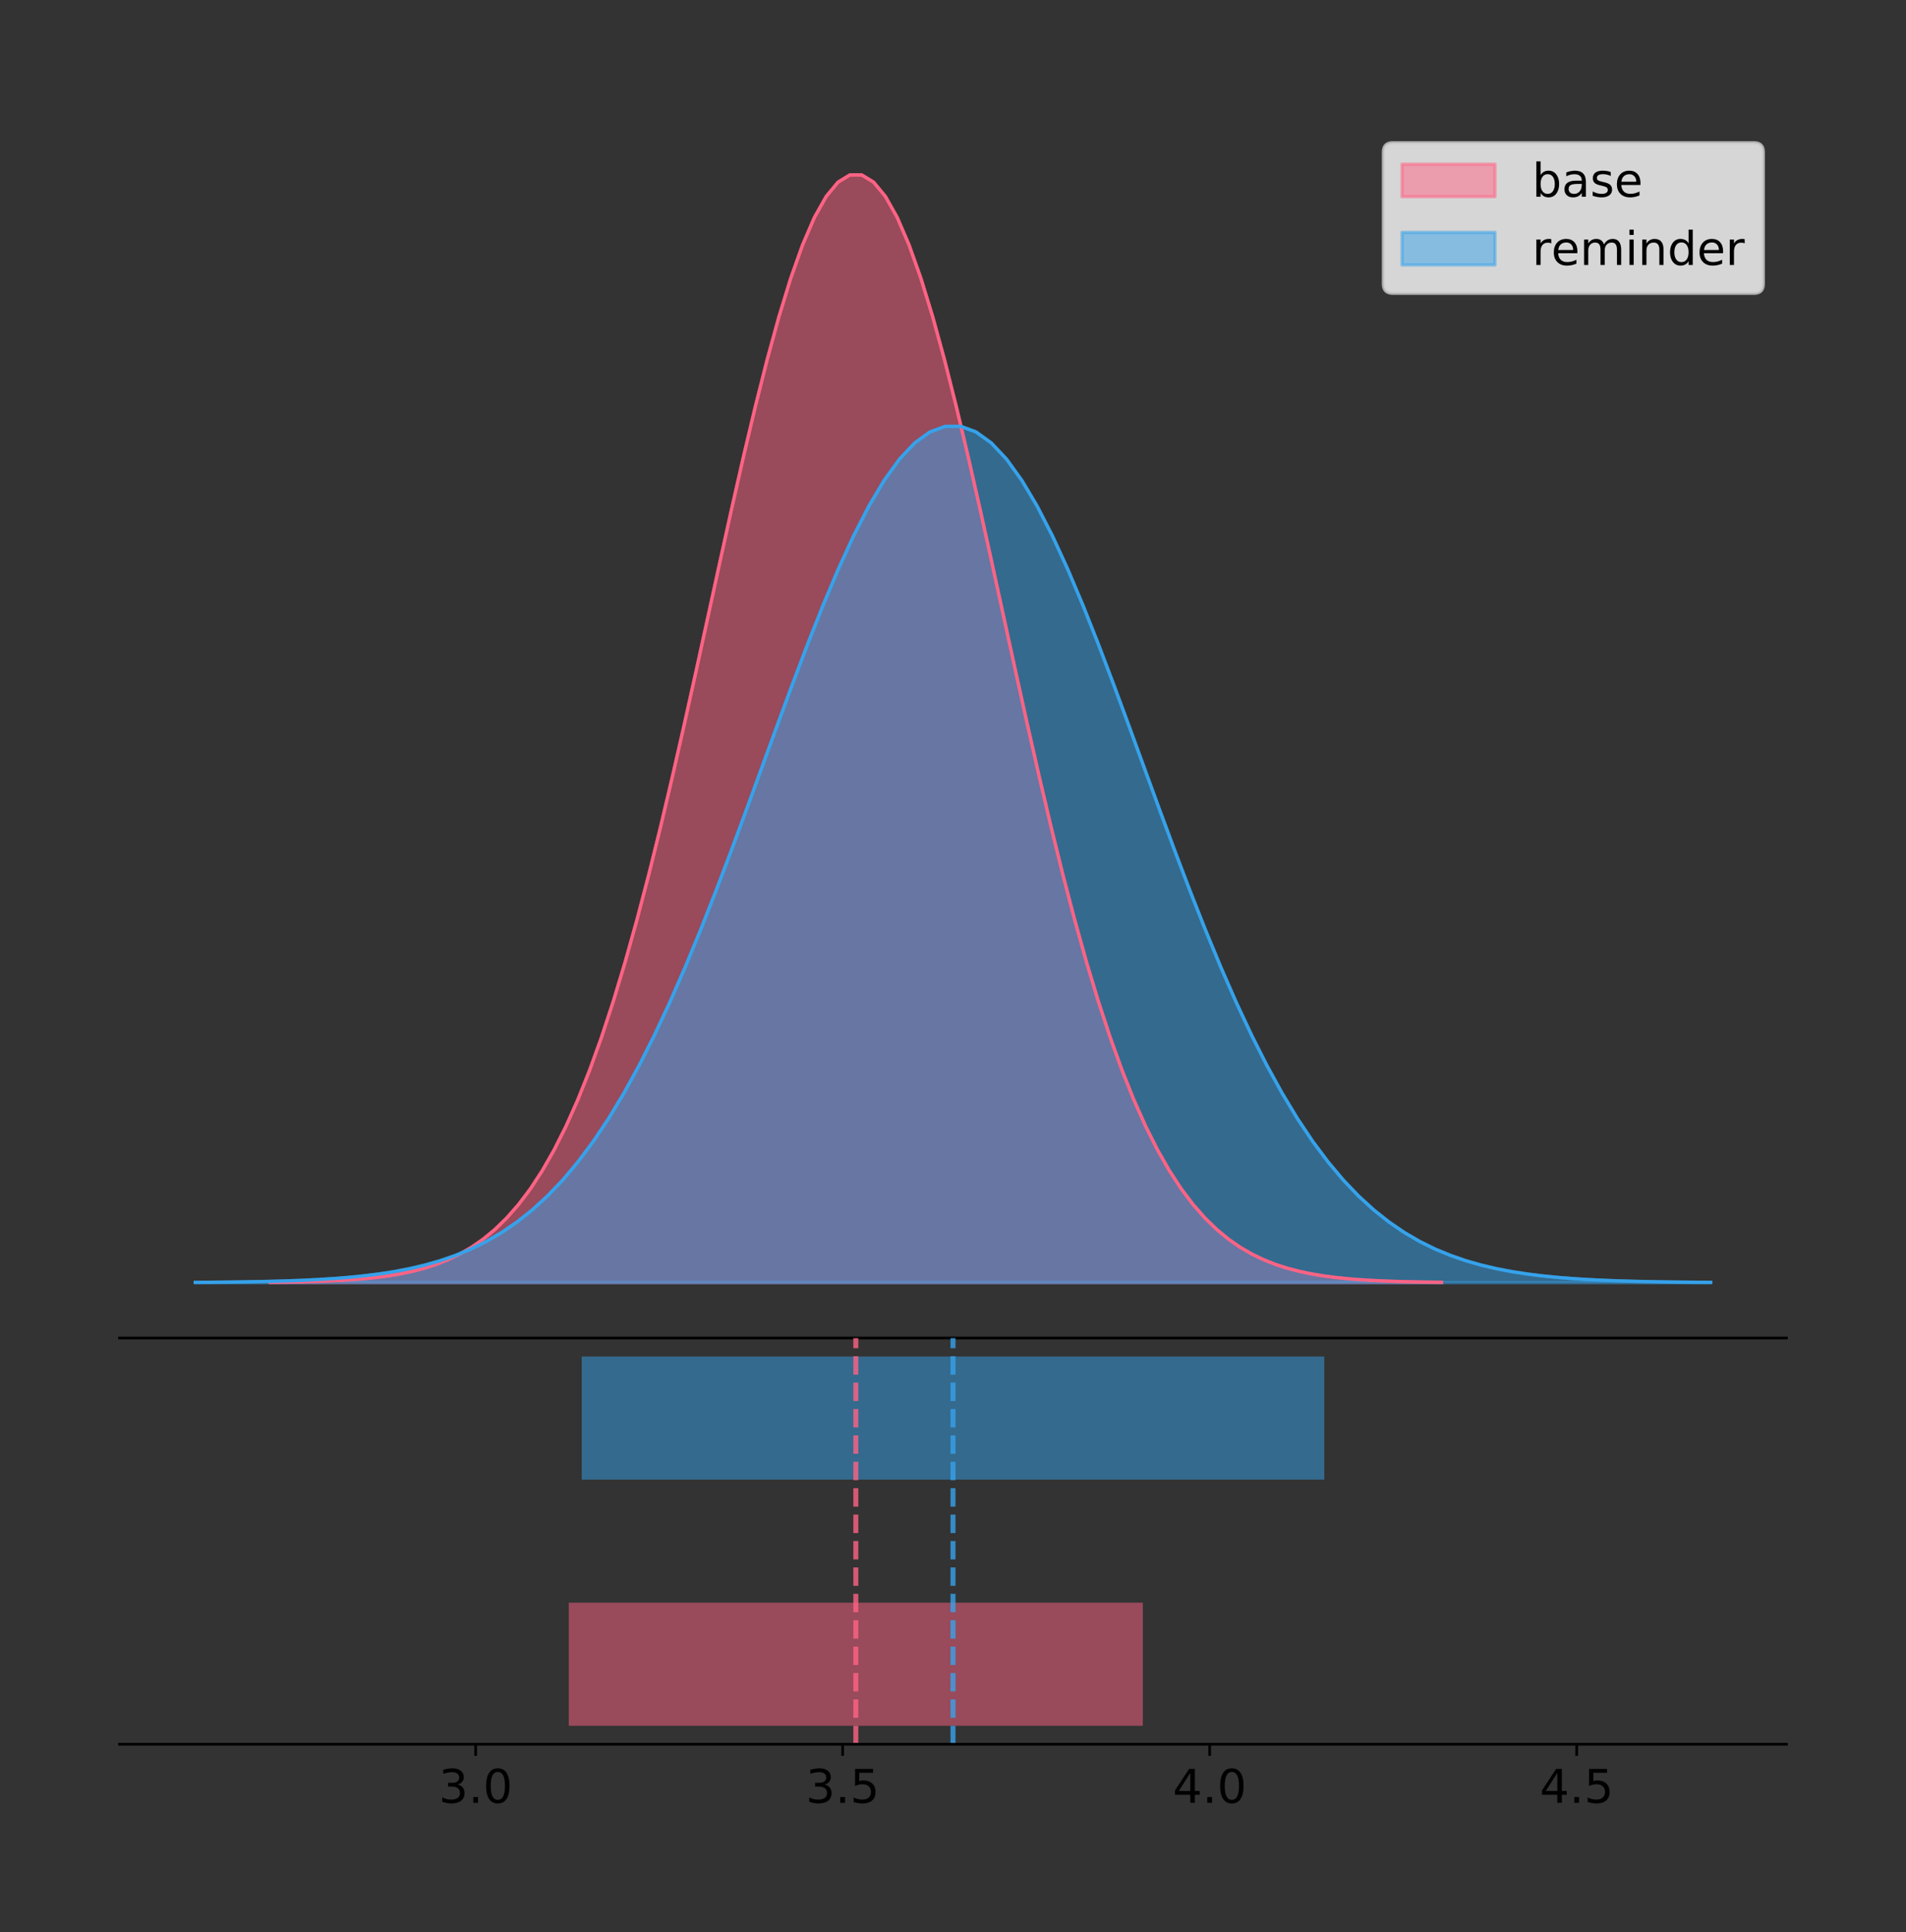 <?xml version="1.0" encoding="utf-8" standalone="no"?>
<!DOCTYPE svg PUBLIC "-//W3C//DTD SVG 1.1//EN"
  "http://www.w3.org/Graphics/SVG/1.1/DTD/svg11.dtd">
<!-- Created with matplotlib (https://matplotlib.org/) -->
<svg height="581.789pt" version="1.1" viewBox="0 0 574.2 581.789" width="574.2pt" xmlns="http://www.w3.org/2000/svg" xmlns:xlink="http://www.w3.org/1999/xlink">
 <rect x="0" y="0" width="574.2" height="581.789" fill="#333333" stroke="none"/>
 <defs>
  <style type="text/css">
*{stroke-linecap:butt;stroke-linejoin:round;}
  </style>
 </defs>
 <g id="figure_1">
  <g id="patch_1">
   <path d="M 0 581.789 
L 574.2 581.789 
L 574.2 0 
L 0 0 
z
" style="fill:none;"/>
  </g>
  <g id="axes_1">
   <g id="patch_2">
    <path d="M 36 402.93 
L 538.2 402.93 
L 538.2 36 
L 36 36 
z
" style="fill:none;"/>
   </g>
   <g id="PolyCollection_1">
    <defs>
     <path d="M 81.357 -195.538 
L 81.357 -195.65 
L 84.922 -195.692 
L 88.487 -195.749 
L 92.052 -195.825 
L 95.617 -195.925 
L 99.182 -196.058 
L 102.747 -196.23 
L 106.311 -196.455 
L 109.876 -196.744 
L 113.441 -197.115 
L 117.006 -197.585 
L 120.571 -198.179 
L 124.136 -198.923 
L 127.701 -199.848 
L 131.266 -200.99 
L 134.831 -202.39 
L 138.396 -204.093 
L 141.961 -206.151 
L 145.526 -208.617 
L 149.091 -211.552 
L 152.656 -215.017 
L 156.221 -219.078 
L 159.786 -223.801 
L 163.351 -229.25 
L 166.916 -235.488 
L 170.481 -242.572 
L 174.045 -250.552 
L 177.61 -259.468 
L 181.175 -269.344 
L 184.74 -280.192 
L 188.305 -292.002 
L 191.87 -304.744 
L 195.435 -318.365 
L 199 -332.786 
L 202.565 -347.901 
L 206.13 -363.58 
L 209.695 -379.667 
L 213.26 -395.98 
L 216.825 -412.318 
L 220.39 -428.462 
L 223.955 -444.18 
L 227.52 -459.23 
L 231.085 -473.372 
L 234.65 -486.366 
L 238.215 -497.987 
L 241.779 -508.025 
L 245.344 -516.294 
L 248.909 -522.64 
L 252.474 -526.94 
L 256.039 -529.111 
L 259.604 -529.111 
L 263.169 -526.94 
L 266.734 -522.64 
L 270.299 -516.294 
L 273.864 -508.025 
L 277.429 -497.987 
L 280.994 -486.366 
L 284.559 -473.372 
L 288.124 -459.23 
L 291.689 -444.18 
L 295.254 -428.462 
L 298.819 -412.318 
L 302.384 -395.98 
L 305.949 -379.667 
L 309.514 -363.58 
L 313.078 -347.901 
L 316.643 -332.786 
L 320.208 -318.365 
L 323.773 -304.744 
L 327.338 -292.002 
L 330.903 -280.192 
L 334.468 -269.344 
L 338.033 -259.468 
L 341.598 -250.552 
L 345.163 -242.572 
L 348.728 -235.488 
L 352.293 -229.25 
L 355.858 -223.801 
L 359.423 -219.078 
L 362.988 -215.017 
L 366.553 -211.552 
L 370.118 -208.617 
L 373.683 -206.151 
L 377.248 -204.093 
L 380.812 -202.39 
L 384.377 -200.99 
L 387.942 -199.848 
L 391.507 -198.923 
L 395.072 -198.179 
L 398.637 -197.585 
L 402.202 -197.115 
L 405.767 -196.744 
L 409.332 -196.455 
L 412.897 -196.23 
L 416.462 -196.058 
L 420.027 -195.925 
L 423.592 -195.825 
L 427.157 -195.749 
L 430.722 -195.692 
L 434.287 -195.65 
L 434.287 -195.538 
L 434.287 -195.538 
L 430.722 -195.538 
L 427.157 -195.538 
L 423.592 -195.538 
L 420.027 -195.538 
L 416.462 -195.538 
L 412.897 -195.538 
L 409.332 -195.538 
L 405.767 -195.538 
L 402.202 -195.538 
L 398.637 -195.538 
L 395.072 -195.538 
L 391.507 -195.538 
L 387.942 -195.538 
L 384.377 -195.538 
L 380.812 -195.538 
L 377.248 -195.538 
L 373.683 -195.538 
L 370.118 -195.538 
L 366.553 -195.538 
L 362.988 -195.538 
L 359.423 -195.538 
L 355.858 -195.538 
L 352.293 -195.538 
L 348.728 -195.538 
L 345.163 -195.538 
L 341.598 -195.538 
L 338.033 -195.538 
L 334.468 -195.538 
L 330.903 -195.538 
L 327.338 -195.538 
L 323.773 -195.538 
L 320.208 -195.538 
L 316.643 -195.538 
L 313.078 -195.538 
L 309.514 -195.538 
L 305.949 -195.538 
L 302.384 -195.538 
L 298.819 -195.538 
L 295.254 -195.538 
L 291.689 -195.538 
L 288.124 -195.538 
L 284.559 -195.538 
L 280.994 -195.538 
L 277.429 -195.538 
L 273.864 -195.538 
L 270.299 -195.538 
L 266.734 -195.538 
L 263.169 -195.538 
L 259.604 -195.538 
L 256.039 -195.538 
L 252.474 -195.538 
L 248.909 -195.538 
L 245.344 -195.538 
L 241.779 -195.538 
L 238.215 -195.538 
L 234.65 -195.538 
L 231.085 -195.538 
L 227.52 -195.538 
L 223.955 -195.538 
L 220.39 -195.538 
L 216.825 -195.538 
L 213.26 -195.538 
L 209.695 -195.538 
L 206.13 -195.538 
L 202.565 -195.538 
L 199 -195.538 
L 195.435 -195.538 
L 191.87 -195.538 
L 188.305 -195.538 
L 184.74 -195.538 
L 181.175 -195.538 
L 177.61 -195.538 
L 174.045 -195.538 
L 170.481 -195.538 
L 166.916 -195.538 
L 163.351 -195.538 
L 159.786 -195.538 
L 156.221 -195.538 
L 152.656 -195.538 
L 149.091 -195.538 
L 145.526 -195.538 
L 141.961 -195.538 
L 138.396 -195.538 
L 134.831 -195.538 
L 131.266 -195.538 
L 127.701 -195.538 
L 124.136 -195.538 
L 120.571 -195.538 
L 117.006 -195.538 
L 113.441 -195.538 
L 109.876 -195.538 
L 106.311 -195.538 
L 102.747 -195.538 
L 99.182 -195.538 
L 95.617 -195.538 
L 92.052 -195.538 
L 88.487 -195.538 
L 84.922 -195.538 
L 81.357 -195.538 
z
" id="m9adeae8417" style="stroke:#ff6384;stroke-opacity:0.5;"/>
    </defs>
    <g clip-path="url(#p362b8138e3)">
     <use style="fill:#ff6384;fill-opacity:0.5;stroke:#ff6384;stroke-opacity:0.5;" x="0" xlink:href="#m9adeae8417" y="581.789"/>
    </g>
   </g>
   <g id="PolyCollection_2">
    <defs>
     <path d="M 58.827 -195.538 
L 58.827 -195.625 
L 63.439 -195.657 
L 68.05 -195.701 
L 72.662 -195.76 
L 77.274 -195.837 
L 81.885 -195.94 
L 86.497 -196.073 
L 91.108 -196.247 
L 95.72 -196.471 
L 100.331 -196.757 
L 104.943 -197.121 
L 109.555 -197.58 
L 114.166 -198.155 
L 118.778 -198.87 
L 123.389 -199.753 
L 128.001 -200.835 
L 132.612 -202.152 
L 137.224 -203.742 
L 141.836 -205.649 
L 146.447 -207.917 
L 151.059 -210.596 
L 155.67 -213.736 
L 160.282 -217.386 
L 164.893 -221.599 
L 169.505 -226.421 
L 174.117 -231.898 
L 178.728 -238.067 
L 183.34 -244.959 
L 187.951 -252.594 
L 192.563 -260.979 
L 197.174 -270.109 
L 201.786 -279.959 
L 206.398 -290.489 
L 211.009 -301.637 
L 215.621 -313.322 
L 220.232 -325.442 
L 224.844 -337.878 
L 229.455 -350.489 
L 234.067 -363.119 
L 238.679 -375.599 
L 243.29 -387.749 
L 247.902 -399.384 
L 252.513 -410.316 
L 257.125 -420.361 
L 261.736 -429.344 
L 266.348 -437.104 
L 270.96 -443.497 
L 275.571 -448.402 
L 280.183 -451.726 
L 284.794 -453.405 
L 289.406 -453.405 
L 294.017 -451.726 
L 298.629 -448.402 
L 303.24 -443.497 
L 307.852 -437.104 
L 312.464 -429.344 
L 317.075 -420.361 
L 321.687 -410.316 
L 326.298 -399.384 
L 330.91 -387.749 
L 335.521 -375.599 
L 340.133 -363.119 
L 344.745 -350.489 
L 349.356 -337.878 
L 353.968 -325.442 
L 358.579 -313.322 
L 363.191 -301.637 
L 367.802 -290.489 
L 372.414 -279.959 
L 377.026 -270.109 
L 381.637 -260.979 
L 386.249 -252.594 
L 390.86 -244.959 
L 395.472 -238.067 
L 400.083 -231.898 
L 404.695 -226.421 
L 409.307 -221.599 
L 413.918 -217.386 
L 418.53 -213.736 
L 423.141 -210.596 
L 427.753 -207.917 
L 432.364 -205.649 
L 436.976 -203.742 
L 441.588 -202.152 
L 446.199 -200.835 
L 450.811 -199.753 
L 455.422 -198.87 
L 460.034 -198.155 
L 464.645 -197.58 
L 469.257 -197.121 
L 473.869 -196.757 
L 478.48 -196.471 
L 483.092 -196.247 
L 487.703 -196.073 
L 492.315 -195.94 
L 496.926 -195.837 
L 501.538 -195.76 
L 506.15 -195.701 
L 510.761 -195.657 
L 515.373 -195.625 
L 515.373 -195.538 
L 515.373 -195.538 
L 510.761 -195.538 
L 506.15 -195.538 
L 501.538 -195.538 
L 496.926 -195.538 
L 492.315 -195.538 
L 487.703 -195.538 
L 483.092 -195.538 
L 478.48 -195.538 
L 473.869 -195.538 
L 469.257 -195.538 
L 464.645 -195.538 
L 460.034 -195.538 
L 455.422 -195.538 
L 450.811 -195.538 
L 446.199 -195.538 
L 441.588 -195.538 
L 436.976 -195.538 
L 432.364 -195.538 
L 427.753 -195.538 
L 423.141 -195.538 
L 418.53 -195.538 
L 413.918 -195.538 
L 409.307 -195.538 
L 404.695 -195.538 
L 400.083 -195.538 
L 395.472 -195.538 
L 390.86 -195.538 
L 386.249 -195.538 
L 381.637 -195.538 
L 377.026 -195.538 
L 372.414 -195.538 
L 367.802 -195.538 
L 363.191 -195.538 
L 358.579 -195.538 
L 353.968 -195.538 
L 349.356 -195.538 
L 344.745 -195.538 
L 340.133 -195.538 
L 335.521 -195.538 
L 330.91 -195.538 
L 326.298 -195.538 
L 321.687 -195.538 
L 317.075 -195.538 
L 312.464 -195.538 
L 307.852 -195.538 
L 303.24 -195.538 
L 298.629 -195.538 
L 294.017 -195.538 
L 289.406 -195.538 
L 284.794 -195.538 
L 280.183 -195.538 
L 275.571 -195.538 
L 270.96 -195.538 
L 266.348 -195.538 
L 261.736 -195.538 
L 257.125 -195.538 
L 252.513 -195.538 
L 247.902 -195.538 
L 243.29 -195.538 
L 238.679 -195.538 
L 234.067 -195.538 
L 229.455 -195.538 
L 224.844 -195.538 
L 220.232 -195.538 
L 215.621 -195.538 
L 211.009 -195.538 
L 206.398 -195.538 
L 201.786 -195.538 
L 197.174 -195.538 
L 192.563 -195.538 
L 187.951 -195.538 
L 183.34 -195.538 
L 178.728 -195.538 
L 174.117 -195.538 
L 169.505 -195.538 
L 164.893 -195.538 
L 160.282 -195.538 
L 155.67 -195.538 
L 151.059 -195.538 
L 146.447 -195.538 
L 141.836 -195.538 
L 137.224 -195.538 
L 132.612 -195.538 
L 128.001 -195.538 
L 123.389 -195.538 
L 118.778 -195.538 
L 114.166 -195.538 
L 109.555 -195.538 
L 104.943 -195.538 
L 100.331 -195.538 
L 95.72 -195.538 
L 91.108 -195.538 
L 86.497 -195.538 
L 81.885 -195.538 
L 77.274 -195.538 
L 72.662 -195.538 
L 68.05 -195.538 
L 63.439 -195.538 
L 58.827 -195.538 
z
" id="m20ead5f640" style="stroke:#36a2eb;stroke-opacity:0.5;"/>
    </defs>
    <g clip-path="url(#p362b8138e3)">
     <use style="fill:#36a2eb;fill-opacity:0.5;stroke:#36a2eb;stroke-opacity:0.5;" x="0" xlink:href="#m20ead5f640" y="581.789"/>
    </g>
   </g>
   <g id="line2d_1">
    <path clip-path="url(#p362b8138e3)" d="M 81.357 386.139 
L 84.922 386.097 
L 88.487 386.04 
L 92.052 385.965 
L 95.617 385.864 
L 99.182 385.732 
L 102.747 385.559 
L 106.311 385.334 
L 109.876 385.045 
L 113.441 384.675 
L 117.006 384.204 
L 120.571 383.61 
L 124.136 382.867 
L 127.701 381.941 
L 131.266 380.799 
L 134.831 379.399 
L 138.396 377.696 
L 141.961 375.639 
L 145.526 373.172 
L 149.091 370.238 
L 152.656 366.772 
L 156.221 362.711 
L 159.786 357.989 
L 163.351 352.539 
L 166.916 346.301 
L 170.481 339.217 
L 174.045 331.237 
L 177.61 322.322 
L 181.175 312.445 
L 184.74 301.597 
L 188.305 289.787 
L 191.87 277.045 
L 195.435 263.424 
L 199 249.004 
L 202.565 233.888 
L 206.13 218.209 
L 209.695 202.123 
L 213.26 185.809 
L 216.825 169.471 
L 220.39 153.327 
L 223.955 137.61 
L 227.52 122.559 
L 231.085 108.418 
L 234.65 95.423 
L 238.215 83.803 
L 241.779 73.765 
L 245.344 65.495 
L 248.909 59.15 
L 252.474 54.85 
L 256.039 52.679 
L 259.604 52.679 
L 263.169 54.85 
L 266.734 59.15 
L 270.299 65.495 
L 273.864 73.765 
L 277.429 83.803 
L 280.994 95.423 
L 284.559 108.418 
L 288.124 122.559 
L 291.689 137.61 
L 295.254 153.327 
L 298.819 169.471 
L 302.384 185.809 
L 305.949 202.123 
L 309.514 218.209 
L 313.078 233.888 
L 316.643 249.004 
L 320.208 263.424 
L 323.773 277.045 
L 327.338 289.787 
L 330.903 301.597 
L 334.468 312.445 
L 338.033 322.322 
L 341.598 331.237 
L 345.163 339.217 
L 348.728 346.301 
L 352.293 352.539 
L 355.858 357.989 
L 359.423 362.711 
L 362.988 366.772 
L 366.553 370.238 
L 370.118 373.172 
L 373.683 375.639 
L 377.248 377.696 
L 380.812 379.399 
L 384.377 380.799 
L 387.942 381.941 
L 391.507 382.867 
L 395.072 383.61 
L 398.637 384.204 
L 402.202 384.675 
L 405.767 385.045 
L 409.332 385.334 
L 412.897 385.559 
L 416.462 385.732 
L 420.027 385.864 
L 423.592 385.965 
L 427.157 386.04 
L 430.722 386.097 
L 434.287 386.139 
" style="fill:none;stroke:#ff6384;stroke-linecap:square;"/>
   </g>
   <g id="line2d_2">
    <path clip-path="url(#p362b8138e3)" d="M 58.827 386.165 
L 63.439 386.132 
L 68.05 386.088 
L 72.662 386.03 
L 77.274 385.952 
L 81.885 385.85 
L 86.497 385.716 
L 91.108 385.543 
L 95.72 385.319 
L 100.331 385.033 
L 104.943 384.669 
L 109.555 384.21 
L 114.166 383.635 
L 118.778 382.92 
L 123.389 382.037 
L 128.001 380.954 
L 132.612 379.638 
L 137.224 378.047 
L 141.836 376.141 
L 146.447 373.872 
L 151.059 371.193 
L 155.67 368.054 
L 160.282 364.403 
L 164.893 360.191 
L 169.505 355.368 
L 174.117 349.892 
L 178.728 343.723 
L 183.34 336.831 
L 187.951 329.196 
L 192.563 320.81 
L 197.174 311.68 
L 201.786 301.83 
L 206.398 291.3 
L 211.009 280.153 
L 215.621 268.468 
L 220.232 256.347 
L 224.844 243.912 
L 229.455 231.301 
L 234.067 218.671 
L 238.679 206.19 
L 243.29 194.04 
L 247.902 182.406 
L 252.513 171.474 
L 257.125 161.428 
L 261.736 152.445 
L 266.348 144.685 
L 270.96 138.293 
L 275.571 133.387 
L 280.183 130.063 
L 284.794 128.385 
L 289.406 128.385 
L 294.017 130.063 
L 298.629 133.387 
L 303.24 138.293 
L 307.852 144.685 
L 312.464 152.445 
L 317.075 161.428 
L 321.687 171.474 
L 326.298 182.406 
L 330.91 194.04 
L 335.521 206.19 
L 340.133 218.671 
L 344.745 231.301 
L 349.356 243.912 
L 353.968 256.347 
L 358.579 268.468 
L 363.191 280.153 
L 367.802 291.3 
L 372.414 301.83 
L 377.026 311.68 
L 381.637 320.81 
L 386.249 329.196 
L 390.86 336.831 
L 395.472 343.723 
L 400.083 349.892 
L 404.695 355.368 
L 409.307 360.191 
L 413.918 364.403 
L 418.53 368.054 
L 423.141 371.193 
L 427.753 373.872 
L 432.364 376.141 
L 436.976 378.047 
L 441.588 379.638 
L 446.199 380.954 
L 450.811 382.037 
L 455.422 382.92 
L 460.034 383.635 
L 464.645 384.21 
L 469.257 384.669 
L 473.869 385.033 
L 478.48 385.319 
L 483.092 385.543 
L 487.703 385.716 
L 492.315 385.85 
L 496.926 385.952 
L 501.538 386.03 
L 506.15 386.088 
L 510.761 386.132 
L 515.373 386.165 
" style="fill:none;stroke:#36a2eb;stroke-linecap:square;"/>
   </g>
   <g id="patch_3">
    <path d="M 36 402.93 
L 538.2 402.93 
" style="fill:none;stroke:#000000;stroke-linecap:square;stroke-linejoin:miter;stroke-width:0.8;"/>
   </g>
   <g id="legend_1">
    <g id="patch_4">
     <path d="M 419.578 88.299 
L 528.4 88.299 
Q 531.2 88.299 531.2 85.499 
L 531.2 45.8 
Q 531.2 43 528.4 43 
L 419.578 43 
Q 416.778 43 416.778 45.8 
L 416.778 85.499 
Q 416.778 88.299 419.578 88.299 
z
" style="fill:#ffffff;opacity:0.8;stroke:#cccccc;stroke-linejoin:miter;"/>
    </g>
    <g id="patch_5">
     <path d="M 422.378 59.238 
L 450.378 59.238 
L 450.378 49.438 
L 422.378 49.438 
z
" style="fill:#ff6384;opacity:0.5;stroke:#ff6384;stroke-linejoin:miter;"/>
    </g>
    <g id="text_1">
     <!-- base -->
     <defs>
      <path d="M 48.688 27.297 
Q 48.688 37.203 44.609 42.844 
Q 40.531 48.484 33.406 48.484 
Q 26.266 48.484 22.188 42.844 
Q 18.109 37.203 18.109 27.297 
Q 18.109 17.391 22.188 11.75 
Q 26.266 6.109 33.406 6.109 
Q 40.531 6.109 44.609 11.75 
Q 48.688 17.391 48.688 27.297 
z
M 18.109 46.391 
Q 20.953 51.266 25.266 53.625 
Q 29.594 56 35.594 56 
Q 45.562 56 51.781 48.094 
Q 58.016 40.188 58.016 27.297 
Q 58.016 14.406 51.781 6.484 
Q 45.562 -1.422 35.594 -1.422 
Q 29.594 -1.422 25.266 0.953 
Q 20.953 3.328 18.109 8.203 
L 18.109 0 
L 9.078 0 
L 9.078 75.984 
L 18.109 75.984 
z
" id="DejaVuSans-98"/>
      <path d="M 34.281 27.484 
Q 23.391 27.484 19.188 25 
Q 14.984 22.516 14.984 16.5 
Q 14.984 11.719 18.141 8.906 
Q 21.297 6.109 26.703 6.109 
Q 34.188 6.109 38.703 11.406 
Q 43.219 16.703 43.219 25.484 
L 43.219 27.484 
z
M 52.203 31.203 
L 52.203 0 
L 43.219 0 
L 43.219 8.297 
Q 40.141 3.328 35.547 0.953 
Q 30.953 -1.422 24.312 -1.422 
Q 15.922 -1.422 10.953 3.297 
Q 6 8.016 6 15.922 
Q 6 25.141 12.172 29.828 
Q 18.359 34.516 30.609 34.516 
L 43.219 34.516 
L 43.219 35.406 
Q 43.219 41.609 39.141 45 
Q 35.062 48.391 27.688 48.391 
Q 23 48.391 18.547 47.266 
Q 14.109 46.141 10.016 43.891 
L 10.016 52.203 
Q 14.938 54.109 19.578 55.047 
Q 24.219 56 28.609 56 
Q 40.484 56 46.344 49.844 
Q 52.203 43.703 52.203 31.203 
z
" id="DejaVuSans-97"/>
      <path d="M 44.281 53.078 
L 44.281 44.578 
Q 40.484 46.531 36.375 47.5 
Q 32.281 48.484 27.875 48.484 
Q 21.188 48.484 17.844 46.438 
Q 14.5 44.391 14.5 40.281 
Q 14.5 37.156 16.891 35.375 
Q 19.281 33.594 26.516 31.984 
L 29.594 31.297 
Q 39.156 29.25 43.188 25.516 
Q 47.219 21.781 47.219 15.094 
Q 47.219 7.469 41.188 3.016 
Q 35.156 -1.422 24.609 -1.422 
Q 20.219 -1.422 15.453 -0.562 
Q 10.688 0.297 5.422 2 
L 5.422 11.281 
Q 10.406 8.688 15.234 7.391 
Q 20.062 6.109 24.812 6.109 
Q 31.156 6.109 34.562 8.281 
Q 37.984 10.453 37.984 14.406 
Q 37.984 18.062 35.516 20.016 
Q 33.062 21.969 24.703 23.781 
L 21.578 24.516 
Q 13.234 26.266 9.516 29.906 
Q 5.812 33.547 5.812 39.891 
Q 5.812 47.609 11.281 51.797 
Q 16.75 56 26.812 56 
Q 31.781 56 36.172 55.266 
Q 40.578 54.547 44.281 53.078 
z
" id="DejaVuSans-115"/>
      <path d="M 56.203 29.594 
L 56.203 25.203 
L 14.891 25.203 
Q 15.484 15.922 20.484 11.062 
Q 25.484 6.203 34.422 6.203 
Q 39.594 6.203 44.453 7.469 
Q 49.312 8.734 54.109 11.281 
L 54.109 2.781 
Q 49.266 0.734 44.188 -0.344 
Q 39.109 -1.422 33.891 -1.422 
Q 20.797 -1.422 13.156 6.188 
Q 5.516 13.812 5.516 26.812 
Q 5.516 40.234 12.766 48.109 
Q 20.016 56 32.328 56 
Q 43.359 56 49.781 48.891 
Q 56.203 41.797 56.203 29.594 
z
M 47.219 32.234 
Q 47.125 39.594 43.094 43.984 
Q 39.062 48.391 32.422 48.391 
Q 24.906 48.391 20.391 44.141 
Q 15.875 39.891 15.188 32.172 
z
" id="DejaVuSans-101"/>
     </defs>
     <g transform="translate(461.578 59.238)scale(0.14 -0.14)">
      <use xlink:href="#DejaVuSans-98"/>
      <use x="63.477" xlink:href="#DejaVuSans-97"/>
      <use x="124.756" xlink:href="#DejaVuSans-115"/>
      <use x="176.855" xlink:href="#DejaVuSans-101"/>
     </g>
    </g>
    <g id="patch_6">
     <path d="M 422.378 79.787 
L 450.378 79.787 
L 450.378 69.987 
L 422.378 69.987 
z
" style="fill:#36a2eb;opacity:0.5;stroke:#36a2eb;stroke-linejoin:miter;"/>
    </g>
    <g id="text_2">
     <!-- reminder -->
     <defs>
      <path d="M 41.109 46.297 
Q 39.594 47.172 37.812 47.578 
Q 36.031 48 33.891 48 
Q 26.266 48 22.188 43.047 
Q 18.109 38.094 18.109 28.812 
L 18.109 0 
L 9.078 0 
L 9.078 54.688 
L 18.109 54.688 
L 18.109 46.188 
Q 20.953 51.172 25.484 53.578 
Q 30.031 56 36.531 56 
Q 37.453 56 38.578 55.875 
Q 39.703 55.766 41.062 55.516 
z
" id="DejaVuSans-114"/>
      <path d="M 52 44.188 
Q 55.375 50.25 60.062 53.125 
Q 64.75 56 71.094 56 
Q 79.641 56 84.281 50.016 
Q 88.922 44.047 88.922 33.016 
L 88.922 0 
L 79.891 0 
L 79.891 32.719 
Q 79.891 40.578 77.094 44.375 
Q 74.312 48.188 68.609 48.188 
Q 61.625 48.188 57.562 43.547 
Q 53.516 38.922 53.516 30.906 
L 53.516 0 
L 44.484 0 
L 44.484 32.719 
Q 44.484 40.625 41.703 44.406 
Q 38.922 48.188 33.109 48.188 
Q 26.219 48.188 22.156 43.531 
Q 18.109 38.875 18.109 30.906 
L 18.109 0 
L 9.078 0 
L 9.078 54.688 
L 18.109 54.688 
L 18.109 46.188 
Q 21.188 51.219 25.484 53.609 
Q 29.781 56 35.688 56 
Q 41.656 56 45.828 52.969 
Q 50 49.953 52 44.188 
z
" id="DejaVuSans-109"/>
      <path d="M 9.422 54.688 
L 18.406 54.688 
L 18.406 0 
L 9.422 0 
z
M 9.422 75.984 
L 18.406 75.984 
L 18.406 64.594 
L 9.422 64.594 
z
" id="DejaVuSans-105"/>
      <path d="M 54.891 33.016 
L 54.891 0 
L 45.906 0 
L 45.906 32.719 
Q 45.906 40.484 42.875 44.328 
Q 39.844 48.188 33.797 48.188 
Q 26.516 48.188 22.312 43.547 
Q 18.109 38.922 18.109 30.906 
L 18.109 0 
L 9.078 0 
L 9.078 54.688 
L 18.109 54.688 
L 18.109 46.188 
Q 21.344 51.125 25.703 53.562 
Q 30.078 56 35.797 56 
Q 45.219 56 50.047 50.172 
Q 54.891 44.344 54.891 33.016 
z
" id="DejaVuSans-110"/>
      <path d="M 45.406 46.391 
L 45.406 75.984 
L 54.391 75.984 
L 54.391 0 
L 45.406 0 
L 45.406 8.203 
Q 42.578 3.328 38.25 0.953 
Q 33.938 -1.422 27.875 -1.422 
Q 17.969 -1.422 11.734 6.484 
Q 5.516 14.406 5.516 27.297 
Q 5.516 40.188 11.734 48.094 
Q 17.969 56 27.875 56 
Q 33.938 56 38.25 53.625 
Q 42.578 51.266 45.406 46.391 
z
M 14.797 27.297 
Q 14.797 17.391 18.875 11.75 
Q 22.953 6.109 30.078 6.109 
Q 37.203 6.109 41.297 11.75 
Q 45.406 17.391 45.406 27.297 
Q 45.406 37.203 41.297 42.844 
Q 37.203 48.484 30.078 48.484 
Q 22.953 48.484 18.875 42.844 
Q 14.797 37.203 14.797 27.297 
z
" id="DejaVuSans-100"/>
     </defs>
     <g transform="translate(461.578 79.787)scale(0.14 -0.14)">
      <use xlink:href="#DejaVuSans-114"/>
      <use x="41.082" xlink:href="#DejaVuSans-101"/>
      <use x="102.605" xlink:href="#DejaVuSans-109"/>
      <use x="200.018" xlink:href="#DejaVuSans-105"/>
      <use x="227.801" xlink:href="#DejaVuSans-110"/>
      <use x="291.18" xlink:href="#DejaVuSans-100"/>
      <use x="354.656" xlink:href="#DejaVuSans-101"/>
      <use x="416.18" xlink:href="#DejaVuSans-114"/>
     </g>
    </g>
   </g>
  </g>
  <g id="axes_2">
   <g id="patch_7">
    <path d="M 36 525.24 
L 538.2 525.24 
L 538.2 402.93 
L 36 402.93 
z
" style="fill:none;"/>
   </g>
   <g id="patch_8">
    <path clip-path="url(#pd666c6fa1b)" d="M 171.354 519.68 
L 344.29 519.68 
L 344.29 482.617 
L 171.354 482.617 
z
" style="fill:#ff6384;opacity:0.5;"/>
   </g>
   <g id="patch_9">
    <path clip-path="url(#pd666c6fa1b)" d="M 175.246 445.553 
L 398.954 445.553 
L 398.954 408.49 
L 175.246 408.49 
z
" style="fill:#36a2eb;opacity:0.5;"/>
   </g>
   <g id="matplotlib.axis_1">
    <g id="xtick_1">
     <g id="line2d_3">
      <defs>
       <path d="M 0 0 
L 0 3.5 
" id="mb92f3ffb53" style="stroke:#000000;stroke-width:0.8;"/>
      </defs>
      <g>
       <use style="stroke:#000000;stroke-width:0.8;" x="143.296" xlink:href="#mb92f3ffb53" y="525.24"/>
      </g>
     </g>
     <g id="text_3">
      <!-- 3.0 -->
      <defs>
       <path d="M 40.578 39.312 
Q 47.656 37.797 51.625 33 
Q 55.609 28.219 55.609 21.188 
Q 55.609 10.406 48.188 4.484 
Q 40.766 -1.422 27.094 -1.422 
Q 22.516 -1.422 17.656 -0.516 
Q 12.797 0.391 7.625 2.203 
L 7.625 11.719 
Q 11.719 9.328 16.594 8.109 
Q 21.484 6.891 26.812 6.891 
Q 36.078 6.891 40.938 10.547 
Q 45.797 14.203 45.797 21.188 
Q 45.797 27.641 41.281 31.266 
Q 36.766 34.906 28.719 34.906 
L 20.219 34.906 
L 20.219 43.016 
L 29.109 43.016 
Q 36.375 43.016 40.234 45.922 
Q 44.094 48.828 44.094 54.297 
Q 44.094 59.906 40.109 62.906 
Q 36.141 65.922 28.719 65.922 
Q 24.656 65.922 20.016 65.031 
Q 15.375 64.156 9.812 62.312 
L 9.812 71.094 
Q 15.438 72.656 20.344 73.438 
Q 25.25 74.219 29.594 74.219 
Q 40.828 74.219 47.359 69.109 
Q 53.906 64.016 53.906 55.328 
Q 53.906 49.266 50.438 45.094 
Q 46.969 40.922 40.578 39.312 
z
" id="DejaVuSans-51"/>
       <path d="M 10.688 12.406 
L 21 12.406 
L 21 0 
L 10.688 0 
z
" id="DejaVuSans-46"/>
       <path d="M 31.781 66.406 
Q 24.172 66.406 20.328 58.906 
Q 16.5 51.422 16.5 36.375 
Q 16.5 21.391 20.328 13.891 
Q 24.172 6.391 31.781 6.391 
Q 39.453 6.391 43.281 13.891 
Q 47.125 21.391 47.125 36.375 
Q 47.125 51.422 43.281 58.906 
Q 39.453 66.406 31.781 66.406 
z
M 31.781 74.219 
Q 44.047 74.219 50.516 64.516 
Q 56.984 54.828 56.984 36.375 
Q 56.984 17.969 50.516 8.266 
Q 44.047 -1.422 31.781 -1.422 
Q 19.531 -1.422 13.062 8.266 
Q 6.594 17.969 6.594 36.375 
Q 6.594 54.828 13.062 64.516 
Q 19.531 74.219 31.781 74.219 
z
" id="DejaVuSans-48"/>
      </defs>
      <g transform="translate(132.164 542.878)scale(0.14 -0.14)">
       <use xlink:href="#DejaVuSans-51"/>
       <use x="63.623" xlink:href="#DejaVuSans-46"/>
       <use x="95.41" xlink:href="#DejaVuSans-48"/>
      </g>
     </g>
    </g>
    <g id="xtick_2">
     <g id="line2d_4">
      <g>
       <use style="stroke:#000000;stroke-width:0.8;" x="253.863" xlink:href="#mb92f3ffb53" y="525.24"/>
      </g>
     </g>
     <g id="text_4">
      <!-- 3.5 -->
      <defs>
       <path d="M 10.797 72.906 
L 49.516 72.906 
L 49.516 64.594 
L 19.828 64.594 
L 19.828 46.734 
Q 21.969 47.469 24.109 47.828 
Q 26.266 48.188 28.422 48.188 
Q 40.625 48.188 47.75 41.5 
Q 54.891 34.812 54.891 23.391 
Q 54.891 11.625 47.562 5.094 
Q 40.234 -1.422 26.906 -1.422 
Q 22.312 -1.422 17.547 -0.641 
Q 12.797 0.141 7.719 1.703 
L 7.719 11.625 
Q 12.109 9.234 16.797 8.062 
Q 21.484 6.891 26.703 6.891 
Q 35.156 6.891 40.078 11.328 
Q 45.016 15.766 45.016 23.391 
Q 45.016 31 40.078 35.438 
Q 35.156 39.891 26.703 39.891 
Q 22.75 39.891 18.812 39.016 
Q 14.891 38.141 10.797 36.281 
z
" id="DejaVuSans-53"/>
      </defs>
      <g transform="translate(242.731 542.878)scale(0.14 -0.14)">
       <use xlink:href="#DejaVuSans-51"/>
       <use x="63.623" xlink:href="#DejaVuSans-46"/>
       <use x="95.41" xlink:href="#DejaVuSans-53"/>
      </g>
     </g>
    </g>
    <g id="xtick_3">
     <g id="line2d_5">
      <g>
       <use style="stroke:#000000;stroke-width:0.8;" x="364.431" xlink:href="#mb92f3ffb53" y="525.24"/>
      </g>
     </g>
     <g id="text_5">
      <!-- 4.0 -->
      <defs>
       <path d="M 37.797 64.312 
L 12.891 25.391 
L 37.797 25.391 
z
M 35.203 72.906 
L 47.609 72.906 
L 47.609 25.391 
L 58.016 25.391 
L 58.016 17.188 
L 47.609 17.188 
L 47.609 0 
L 37.797 0 
L 37.797 17.188 
L 4.891 17.188 
L 4.891 26.703 
z
" id="DejaVuSans-52"/>
      </defs>
      <g transform="translate(353.299 542.878)scale(0.14 -0.14)">
       <use xlink:href="#DejaVuSans-52"/>
       <use x="63.623" xlink:href="#DejaVuSans-46"/>
       <use x="95.41" xlink:href="#DejaVuSans-48"/>
      </g>
     </g>
    </g>
    <g id="xtick_4">
     <g id="line2d_6">
      <g>
       <use style="stroke:#000000;stroke-width:0.8;" x="474.998" xlink:href="#mb92f3ffb53" y="525.24"/>
      </g>
     </g>
     <g id="text_6">
      <!-- 4.5 -->
      <g transform="translate(463.866 542.878)scale(0.14 -0.14)">
       <use xlink:href="#DejaVuSans-52"/>
       <use x="63.623" xlink:href="#DejaVuSans-46"/>
       <use x="95.41" xlink:href="#DejaVuSans-53"/>
      </g>
     </g>
    </g>
   </g>
   <g id="line2d_7">
    <path clip-path="url(#pd666c6fa1b)" d="M 257.822 525.24 
L 257.822 402.93 
" style="fill:none;stroke:#ff6384;stroke-dasharray:5.55,2.4;stroke-dashoffset:0;stroke-opacity:0.8;stroke-width:1.5;"/>
   </g>
   <g id="line2d_8">
    <path clip-path="url(#pd666c6fa1b)" d="M 287.1 525.24 
L 287.1 402.93 
" style="fill:none;stroke:#36a2eb;stroke-dasharray:5.55,2.4;stroke-dashoffset:0;stroke-opacity:0.8;stroke-width:1.5;"/>
   </g>
   <g id="patch_10">
    <path d="M 36 525.24 
L 538.2 525.24 
" style="fill:none;stroke:#000000;stroke-linecap:square;stroke-linejoin:miter;stroke-width:0.8;"/>
   </g>
  </g>
 </g>
 <defs>
  <clipPath id="p362b8138e3">
   <rect height="366.93" width="502.2" x="36" y="36"/>
  </clipPath>
  <clipPath id="pd666c6fa1b">
   <rect height="122.31" width="502.2" x="36" y="402.93"/>
  </clipPath>
 </defs>
</svg>
